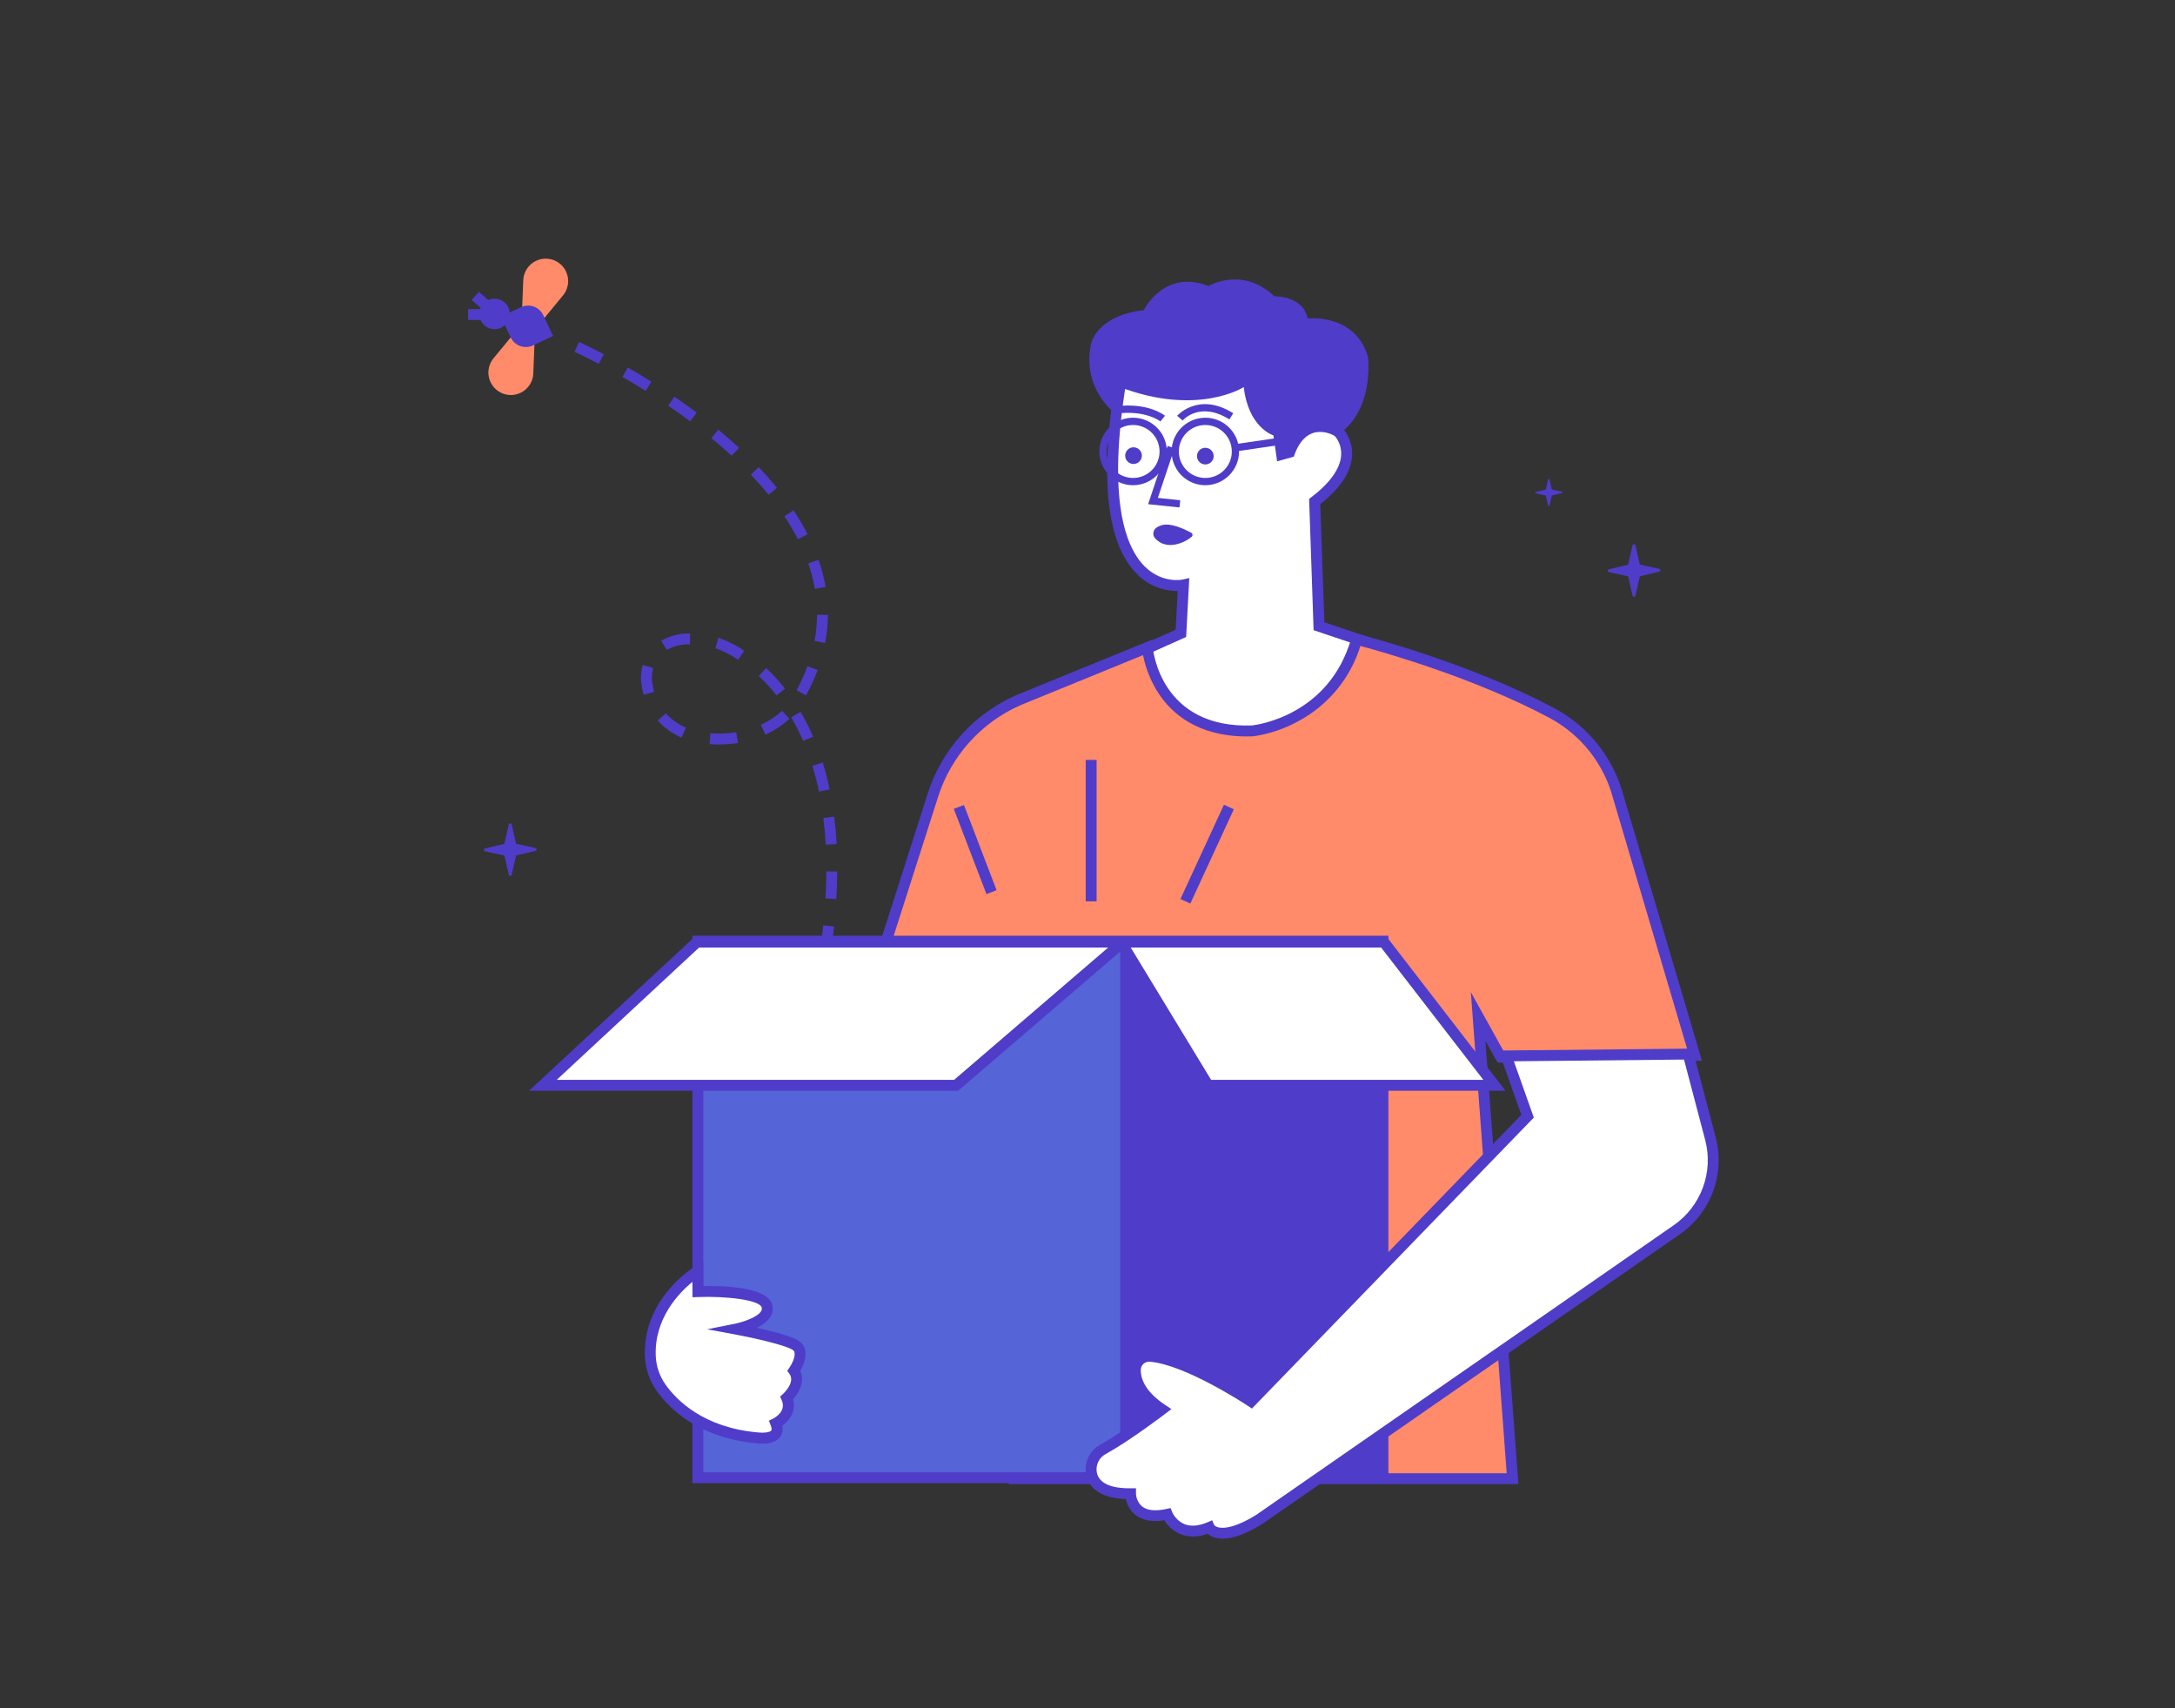 <svg width="298" height="234" viewBox="0 0 298 234" fill="none" xmlns="http://www.w3.org/2000/svg">
<rect x="0" y="0" width="298" height="234" fill="#333333" stroke="none"/>
<path d="M227.315 77.924L224.675 77.348L224.074 74.713C224.064 74.668 224.039 74.628 224.003 74.599C223.967 74.57 223.922 74.554 223.875 74.554C223.829 74.555 223.784 74.57 223.748 74.599C223.711 74.628 223.685 74.668 223.674 74.713L223.073 77.361L220.434 77.986C220.388 77.997 220.348 78.024 220.319 78.061C220.29 78.097 220.274 78.143 220.275 78.19C220.275 78.236 220.291 78.281 220.32 78.317C220.35 78.352 220.391 78.377 220.436 78.386L223.076 78.962L223.674 81.597C223.685 81.642 223.711 81.682 223.748 81.711C223.784 81.74 223.829 81.756 223.875 81.756C223.922 81.756 223.967 81.74 224.003 81.711C224.039 81.683 224.064 81.642 224.074 81.597L224.678 78.95L227.317 78.324C227.364 78.315 227.406 78.29 227.436 78.254C227.466 78.217 227.482 78.171 227.482 78.124C227.482 78.077 227.466 78.031 227.436 77.995C227.406 77.958 227.364 77.933 227.317 77.924H227.315ZM73.348 116.168L70.708 115.591L70.107 112.957C70.097 112.912 70.072 112.871 70.036 112.842C69.999 112.813 69.955 112.798 69.909 112.798C69.862 112.798 69.817 112.814 69.781 112.843C69.744 112.871 69.718 112.912 69.707 112.957L69.106 115.604L66.467 116.23C66.421 116.241 66.381 116.267 66.352 116.304C66.323 116.341 66.307 116.386 66.308 116.433C66.308 116.48 66.324 116.524 66.353 116.56C66.383 116.596 66.424 116.62 66.469 116.629L69.109 117.206L69.707 119.84C69.718 119.886 69.744 119.926 69.781 119.954C69.817 119.983 69.862 119.999 69.909 119.999C69.955 119.999 69.999 119.984 70.036 119.955C70.072 119.926 70.097 119.886 70.107 119.84L70.711 117.193L73.35 116.567C73.397 116.558 73.439 116.534 73.469 116.497C73.499 116.461 73.515 116.415 73.515 116.367C73.515 116.32 73.499 116.274 73.469 116.238C73.439 116.201 73.397 116.177 73.35 116.168H73.348ZM213.982 67.353L212.616 67.055L212.308 65.691C212.303 65.668 212.29 65.646 212.271 65.631C212.252 65.616 212.228 65.607 212.204 65.607C212.179 65.607 212.156 65.616 212.137 65.631C212.118 65.646 212.105 65.668 212.1 65.691L211.789 67.062L210.423 67.385C210.4 67.391 210.379 67.404 210.364 67.423C210.349 67.442 210.341 67.465 210.341 67.489C210.341 67.513 210.35 67.537 210.365 67.555C210.381 67.574 210.402 67.587 210.426 67.591L211.792 67.889L212.1 69.252C212.105 69.276 212.118 69.297 212.137 69.313C212.156 69.328 212.179 69.336 212.204 69.336C212.228 69.336 212.252 69.328 212.271 69.313C212.29 69.297 212.303 69.276 212.308 69.252L212.619 67.882L213.984 67.559C214.008 67.553 214.028 67.539 214.043 67.52C214.058 67.502 214.066 67.478 214.066 67.454C214.066 67.43 214.058 67.407 214.042 67.388C214.027 67.37 214.006 67.357 213.982 67.353Z" fill="#4F3CC9"/>
<path d="M71.523 42.684L71.692 38.387C71.712 37.899 71.848 37.423 72.088 36.998C72.329 36.573 72.667 36.211 73.074 35.942C73.482 35.673 73.948 35.505 74.434 35.452C74.919 35.399 75.41 35.462 75.867 35.636C76.323 35.81 76.732 36.091 77.059 36.455C77.385 36.819 77.621 37.255 77.745 37.728C77.869 38.201 77.879 38.697 77.773 39.174C77.668 39.651 77.45 40.097 77.138 40.473L74.407 43.786L71.523 42.684ZM70.354 45.765L67.622 49.078C67.311 49.455 67.093 49.9 66.988 50.377C66.883 50.854 66.893 51.349 67.017 51.822C67.141 52.294 67.376 52.731 67.703 53.094C68.029 53.458 68.437 53.739 68.894 53.913C69.35 54.088 69.841 54.151 70.327 54.099C70.813 54.045 71.279 53.878 71.687 53.609C72.095 53.34 72.433 52.978 72.673 52.552C72.913 52.127 73.049 51.65 73.068 51.162L73.239 46.865L70.354 45.765Z" fill="#FF8B6A"/>
<path d="M68.627 43.382L69.968 46.225C70.228 46.776 70.697 47.201 71.27 47.407C71.844 47.613 72.476 47.583 73.027 47.323L75.774 46.029L74.436 43.185C74.175 42.635 73.707 42.209 73.133 42.003C72.56 41.797 71.928 41.826 71.376 42.085L68.627 43.382Z" fill="#4F3CC9"/>
<path d="M67.758 45.095C68.912 45.095 69.847 44.16 69.847 43.006C69.847 41.853 68.912 40.918 67.758 40.918C66.605 40.918 65.67 41.853 65.67 43.006C65.67 44.16 66.605 45.095 67.758 45.095Z" fill="#4F3CC9"/>
<path d="M64.625 41.089L65.612 39.973L67.02 41.219L66.033 42.334L64.625 41.089Z" fill="#4F3CC9"/>
<path d="M64.127 43.83L64.137 42.34L66.017 42.353L66.007 43.843L64.127 43.83Z" fill="#4F3CC9"/>
<path d="M112.773 136.389L111.315 136.089C111.455 135.416 111.586 134.735 111.713 134.065L113.175 134.336C113.051 135.018 112.915 135.709 112.773 136.389ZM113.796 130.635L112.324 130.429C112.507 129.188 112.664 127.961 112.793 126.766L114.283 126.923C114.144 128.13 113.988 129.381 113.796 130.638V130.635ZM114.586 123.166L113.096 123.076C113.171 121.834 113.213 120.593 113.22 119.393H114.71C114.703 120.628 114.661 121.894 114.586 123.168V123.166ZM113.136 115.716C113.066 114.474 112.957 113.232 112.808 112.06L114.298 111.876C114.449 113.088 114.564 114.36 114.633 115.634L113.136 115.716ZM112.209 108.449C111.961 107.235 111.651 106.045 111.303 104.913L112.726 104.476C113.089 105.651 113.406 106.885 113.67 108.146L112.209 108.449ZM98.551 101.993C98.112 101.993 97.665 101.975 97.22 101.943L97.332 100.453C97.739 100.485 98.164 100.495 98.551 100.5C99.327 100.501 100.102 100.44 100.868 100.319L101.116 101.789C100.271 101.923 99.417 101.988 98.561 101.985L98.551 101.993ZM110.039 101.496C109.561 100.387 109.015 99.309 108.405 98.268L109.691 97.523C110.332 98.621 110.905 99.758 111.407 100.927L110.039 101.496ZM93.376 101.054C92.133 100.517 91.021 99.718 90.115 98.712L91.228 97.719C91.992 98.566 92.929 99.238 93.977 99.688L93.376 101.054ZM104.874 100.649L104.248 99.298C105.31 98.811 106.291 98.164 107.158 97.381L108.164 98.481C107.18 99.368 106.066 100.099 104.861 100.649H104.874ZM106.396 95.268C105.653 94.32 104.838 93.43 103.96 92.606L104.978 91.518C105.908 92.394 106.769 93.34 107.556 94.347L106.396 95.268ZM110.451 95.268L109.14 94.56C109.715 93.5 110.213 92.399 110.63 91.267L112.028 91.784C111.582 92.978 111.051 94.139 110.439 95.258L110.451 95.268ZM88.193 95.191C88.064 94.745 87.965 94.291 87.895 93.832C87.844 93.504 87.818 93.172 87.818 92.839C87.818 92.251 87.902 91.665 88.067 91.101L89.497 91.516C89.374 91.943 89.312 92.386 89.313 92.832C89.313 93.088 89.333 93.344 89.373 93.597C89.431 93.993 89.514 94.385 89.621 94.771L88.193 95.191ZM101.139 90.388C100.238 89.776 99.27 89.271 98.253 88.883L98.022 88.819L98.415 87.381L98.68 87.455C99.838 87.878 100.939 88.445 101.956 89.141L101.139 90.388ZM91.367 89.052L90.59 87.783C91.777 87.095 93.132 86.751 94.503 86.79H94.553L94.541 88.28H94.503C93.403 88.237 92.313 88.501 91.355 89.042L91.367 89.052ZM113.064 88.079L111.599 87.803C111.822 86.626 111.938 85.432 111.946 84.234H113.436C113.423 85.521 113.294 86.805 113.051 88.069L113.064 88.079ZM111.648 80.668C111.439 79.487 111.136 78.325 110.742 77.192L112.15 76.695C112.571 77.904 112.894 79.146 113.116 80.407L111.648 80.668ZM109.319 73.866C108.764 72.787 108.148 71.739 107.474 70.73L108.715 69.906C109.421 70.962 110.065 72.058 110.645 73.189L109.319 73.866ZM105.296 67.78C104.551 66.861 103.736 65.935 102.872 65.023L103.952 63.998C104.844 64.936 105.691 65.892 106.453 66.841L105.296 67.78ZM100.25 62.443C99.373 61.633 98.437 60.816 97.469 60.017L98.42 58.867C99.413 59.684 100.364 60.519 101.26 61.35L100.25 62.443ZM94.563 57.725C93.599 57.005 92.576 56.282 91.553 55.577L92.392 54.335C93.443 55.053 94.474 55.79 95.454 56.523L94.563 57.725ZM88.454 53.55C87.418 52.902 86.348 52.259 85.278 51.641L86.023 50.349C87.108 50.977 88.193 51.628 89.251 52.289L88.454 53.55ZM82.032 49.85C80.011 48.785 78.729 48.209 78.717 48.201L79.328 46.843C79.382 46.868 80.659 47.444 82.727 48.531L82.032 49.85Z" fill="#4F3CC9"/>
<path d="M186.725 87.813L180.715 85.791L180.121 68.704C187.467 63.129 183.35 59.133 183.35 59.133L183.037 51.315H153.721C148.258 83.174 162.15 80.122 162.15 80.122L161.797 86.76L154.421 90.055L154.714 102.864H187.743L186.725 87.813Z" fill="white"/>
<path d="M188.54 103.61H153.987L153.666 89.584L161.077 86.271L161.36 80.952C160.354 80.969 159.354 80.785 158.419 80.412C157.485 80.038 156.634 79.482 155.916 78.777C151.551 74.607 150.565 65.324 152.986 51.187L153.093 50.568H183.769L184.1 58.835C184.92 59.854 185.33 61.141 185.25 62.446C185.113 64.666 183.648 66.889 180.891 69.057L181.455 85.248L187.445 87.265L188.54 103.61ZM155.442 102.12H186.946L186.004 88.36L179.98 86.333L179.364 68.347L179.672 68.113C182.227 66.171 183.645 64.182 183.75 62.362C183.813 61.379 183.484 60.411 182.836 59.67L182.622 59.464L182.324 52.063H154.349C151.618 68.57 154.238 75.119 156.944 77.704C159.309 79.959 161.963 79.41 161.988 79.402L162.944 79.194L162.517 87.262L155.179 90.543L155.442 102.12Z" fill="#4F3CC9"/>
<path d="M170.411 53.029C170.411 53.029 164.138 57.09 153.438 53.029L152.919 56.769C152.919 56.769 148.2 53.409 149.467 47.191C149.467 47.191 150.103 43.255 156.703 42.493C156.703 42.493 159.495 36.781 165.589 39.192C165.589 39.192 170.158 36.401 174.601 40.59C174.601 40.59 178.534 40.464 179.17 43.635C179.17 43.635 185.642 42.875 187.42 48.85C187.42 48.85 188.435 56.471 182.977 59.777C182.977 59.777 179.041 57.231 177.265 62.563L174.981 63.199L174.472 59.645C174.472 59.645 171.045 58.614 170.411 53.029Z" fill="#4F3CC9"/>
<path d="M155.244 66.472C154.33 66.472 153.436 66.2 152.676 65.693C151.916 65.185 151.324 64.463 150.974 63.619C150.624 62.774 150.533 61.845 150.711 60.948C150.889 60.052 151.329 59.228 151.976 58.582C152.622 57.936 153.445 57.496 154.342 57.317C155.238 57.139 156.168 57.23 157.012 57.58C157.857 57.93 158.578 58.522 159.086 59.282C159.594 60.042 159.865 60.936 159.865 61.85C159.864 63.075 159.376 64.25 158.51 65.116C157.644 65.983 156.469 66.47 155.244 66.472ZM155.244 58.222C154.526 58.222 153.825 58.435 153.228 58.833C152.631 59.232 152.166 59.799 151.892 60.462C151.617 61.124 151.545 61.854 151.685 62.558C151.825 63.262 152.171 63.908 152.678 64.415C153.185 64.923 153.832 65.268 154.536 65.408C155.24 65.548 155.969 65.477 156.632 65.202C157.295 64.927 157.862 64.462 158.26 63.866C158.659 63.269 158.872 62.568 158.872 61.85C158.871 60.888 158.489 59.965 157.808 59.285C157.128 58.605 156.206 58.222 155.244 58.222ZM165.145 66.472C164.231 66.472 163.337 66.2 162.577 65.693C161.817 65.185 161.225 64.463 160.875 63.619C160.525 62.774 160.434 61.845 160.612 60.948C160.79 60.052 161.23 59.228 161.877 58.582C162.523 57.936 163.347 57.496 164.243 57.317C165.139 57.139 166.069 57.23 166.913 57.58C167.758 57.93 168.479 58.522 168.987 59.282C169.495 60.042 169.766 60.936 169.766 61.85C169.765 63.075 169.277 64.25 168.411 65.116C167.545 65.983 166.37 66.47 165.145 66.472ZM165.145 58.222C164.427 58.222 163.726 58.435 163.129 58.833C162.532 59.232 162.067 59.799 161.793 60.462C161.518 61.124 161.446 61.854 161.586 62.558C161.726 63.262 162.072 63.908 162.579 64.415C163.087 64.923 163.733 65.268 164.437 65.408C165.141 65.548 165.87 65.477 166.533 65.202C167.196 64.927 167.763 64.462 168.161 63.866C168.56 63.269 168.773 62.568 168.773 61.85C168.772 60.888 168.39 59.965 167.709 59.285C167.029 58.605 166.107 58.222 165.145 58.222Z" fill="#4F3CC9"/>
<path d="M155.305 63.563C155.936 63.563 156.448 63.052 156.448 62.421C156.448 61.79 155.936 61.278 155.305 61.278C154.675 61.278 154.163 61.79 154.163 62.421C154.163 63.052 154.675 63.563 155.305 63.563Z" fill="#4F3CC9"/>
<path d="M165.144 63.628C165.775 63.628 166.287 63.117 166.287 62.486C166.287 61.855 165.775 61.344 165.144 61.344C164.513 61.344 164.002 61.855 164.002 62.486C164.002 63.117 164.513 63.628 165.144 63.628Z" fill="#4F3CC9"/>
<path d="M169.196 60.855L174.811 60.031L174.955 61.014L169.341 61.838L169.196 60.855Z" fill="#4F3CC9"/>
<path d="M161.603 69.516L157.304 69.072L159.972 61.095L160.915 61.411L158.64 68.21L161.705 68.528L161.603 69.516ZM158.993 57.735C158.973 57.718 156.982 56.163 153.075 56.653L152.951 55.659C157.309 55.115 159.527 56.881 159.619 56.956L158.991 57.725L159.304 57.34L158.993 57.735ZM162.03 57.609L161.285 56.963C161.315 56.928 164.216 53.63 168.969 56.615L168.44 57.457C164.424 54.937 162.125 57.499 162.03 57.609ZM158.318 73.81C158.212 73.706 158.131 73.581 158.081 73.442C158.03 73.303 158.011 73.155 158.025 73.008C158.038 72.861 158.085 72.719 158.16 72.592C158.236 72.466 158.339 72.357 158.462 72.275C158.837 72.02 159.277 71.877 159.731 71.863C160.913 71.828 162.477 72.588 163.207 72.98C163.256 73.006 163.297 73.043 163.328 73.088C163.359 73.133 163.379 73.186 163.385 73.24C163.392 73.294 163.385 73.349 163.366 73.401C163.347 73.452 163.315 73.498 163.274 73.534C162.455 74.254 159.959 75.518 158.318 73.81Z" fill="#4F3CC9"/>
<path d="M157.198 88.709C157.198 88.709 158.191 100.629 171.601 100.133C171.601 100.133 182.652 99.015 185.88 87.592C185.88 87.592 200.646 91.282 212.66 97.699C214.881 98.886 216.833 100.519 218.393 102.496C219.954 104.472 221.09 106.749 221.73 109.184L232.195 144.584L205.623 144.833L202.519 139.245L207.237 202.57H138.945L137.207 150.668L115.354 147.937L127.817 108.948C128.738 106.064 130.263 103.409 132.291 101.16C134.319 98.912 136.804 97.123 139.578 95.911L157.198 88.709Z" fill="#FF8B6A"/>
<path d="M208.039 203.316H138.225L136.487 151.329L114.37 148.558L127.107 108.703C128.061 105.719 129.639 102.973 131.737 100.648C133.836 98.322 136.405 96.47 139.276 95.216L157.851 87.629L157.935 88.64C157.977 89.114 159.065 99.832 171.541 99.383C172.212 99.308 182.15 98.024 185.158 87.381L185.354 86.686L186.057 86.862C186.206 86.899 201.048 90.649 213.006 97.043C215.313 98.283 217.342 99.984 218.965 102.04C220.588 104.096 221.772 106.463 222.442 108.996L233.188 145.329L205.186 145.578L203.514 142.566L208.039 203.316ZM139.665 201.826H206.435L201.523 135.92L206.06 144.088L231.201 143.839L221.019 109.396C220.403 107.057 219.312 104.87 217.814 102.971C216.316 101.072 214.443 99.501 212.313 98.357C201.977 92.837 189.429 89.308 186.389 88.493C185.024 92.916 181.968 96.621 177.886 98.802C175.96 99.863 173.856 100.565 171.678 100.873H171.631C171.35 100.873 171.077 100.888 170.806 100.888C164.072 100.888 160.54 97.726 158.752 95.012C157.709 93.411 156.981 91.625 156.609 89.75L139.864 96.589C137.19 97.759 134.797 99.485 132.842 101.653C130.888 103.82 129.418 106.38 128.53 109.16L116.337 147.316L137.93 150.016L139.665 201.826Z" fill="#4F3CC9"/>
<path d="M95.611 128.939H189.481V202.446H95.611V128.939Z" fill="#5564D7"/>
<path d="M190.226 203.191H94.866V128.194H190.226V203.191ZM96.356 201.701H188.736V129.684H96.356V201.701Z" fill="#4F3CC9"/>
<path d="M74.379 148.682H130.999L153.846 129.063H95.487L74.379 148.682Z" fill="white"/>
<path d="M131.275 149.428H72.484L95.195 128.319H155.857L131.275 149.428ZM76.274 147.938H130.723L151.832 129.809H95.781L76.274 147.938Z" fill="#4F3CC9"/>
<path d="M153.473 128.939H189.481V202.446H153.473V128.939Z" fill="#4F3CC9"/>
<path d="M204.753 148.682H165.517L153.597 129.063H189.605L204.753 148.682Z" fill="white"/>
<path d="M206.271 149.428H165.097L152.273 128.319H189.978L206.271 149.428ZM165.937 147.938H203.236L189.233 129.809H154.921L165.937 147.938Z" fill="#4F3CC9"/>
<path d="M95.612 174.137C95.612 174.137 88.78 178.279 89.103 185.808C89.169 187.342 89.672 188.825 90.553 190.082C92.259 192.513 96.123 196.315 103.807 196.983C103.807 196.983 107.283 197.48 106.29 194.997C106.29 194.997 108.773 193.755 107.78 191.52C107.78 191.52 110.015 189.533 108.773 187.795C108.773 187.795 110.512 185.312 109.022 184.318C107.532 183.325 100.827 182.083 100.827 182.083C100.827 182.083 105.793 181.09 105.048 178.855C104.303 176.62 95.612 176.95 95.612 176.95V174.137Z" fill="white"/>
<path d="M104.484 197.772C104.229 197.773 103.974 197.757 103.722 197.723C95.656 197.015 91.628 192.898 89.944 190.504C88.98 189.132 88.43 187.511 88.36 185.835C88.02 177.958 94.931 173.667 95.226 173.498L96.356 172.812V176.185C99.088 176.135 104.983 176.307 105.756 178.619C105.854 178.904 105.889 179.207 105.858 179.508C105.826 179.808 105.73 180.098 105.574 180.357C105.192 181.017 104.459 181.524 103.687 181.902C105.793 182.368 108.475 183.054 109.433 183.692C109.666 183.844 109.866 184.042 110.02 184.274C110.173 184.506 110.278 184.767 110.327 185.04C110.521 186.068 109.99 187.203 109.642 187.804C110.33 189.267 109.453 190.817 108.649 191.708C109.128 193.387 108.105 194.658 107.174 195.326C107.24 195.596 107.246 195.877 107.19 196.149C107.134 196.421 107.018 196.677 106.851 196.898C106.275 197.628 105.227 197.772 104.484 197.772ZM94.866 175.609C93.028 177.119 89.626 180.633 89.847 185.771C89.906 187.161 90.362 188.507 91.161 189.647C92.698 191.83 96.391 195.59 103.871 196.24H103.91C104.573 196.332 105.463 196.24 105.674 195.977C105.761 195.868 105.731 195.602 105.597 195.267L105.348 194.631L105.962 194.326C106.148 194.229 107.779 193.332 107.104 191.817L106.883 191.321L107.29 190.961C107.305 190.946 109.006 189.394 108.172 188.229L107.861 187.795L108.162 187.362C108.492 186.886 108.976 185.907 108.862 185.314C108.851 185.236 108.823 185.162 108.78 185.096C108.737 185.031 108.68 184.975 108.614 184.934C107.621 184.271 103.23 183.28 100.695 182.81L96.892 182.105L100.685 181.348C101.822 181.119 103.809 180.444 104.293 179.609C104.342 179.532 104.372 179.445 104.381 179.354C104.39 179.263 104.378 179.171 104.345 179.085C104.012 178.08 99.49 177.543 95.653 177.69L94.881 177.72L94.866 175.609Z" fill="#4F3CC9"/>
<path d="M231.303 144.406L206.368 144.655L209.295 152.917L171.427 192.002C171.427 192.002 162.735 186.206 157.58 185.793C157.324 185.774 157.067 185.807 156.824 185.891C156.581 185.975 156.358 186.107 156.168 186.28C155.978 186.453 155.826 186.663 155.72 186.897C155.615 187.131 155.558 187.384 155.554 187.641C155.536 189.022 156.177 191.043 159.211 193.067C159.211 193.067 154.493 196.683 151.143 198.53C150.548 198.848 150.072 199.35 149.786 199.961C149.5 200.572 149.419 201.26 149.556 201.92C149.872 203.289 151.128 204.652 154.9 204.622C154.9 204.622 154.9 208.513 159.929 207.436C159.929 207.436 161.367 211.029 165.678 209.231C165.678 209.231 166.883 211.623 172.505 208.156L229.763 168.45C231.713 167.098 233.199 165.179 234.021 162.953C234.842 160.727 234.959 158.303 234.355 156.008L231.303 144.406Z" fill="white"/>
<path d="M167.521 210.793C167.172 210.796 166.824 210.751 166.488 210.659C166.112 210.557 165.763 210.374 165.465 210.123C164.059 210.619 162.785 210.619 161.668 210.147C160.779 209.762 160.033 209.109 159.532 208.28C157.836 208.548 156.492 208.28 155.531 207.513C154.874 206.964 154.423 206.208 154.25 205.37C150.381 205.228 149.162 203.537 148.831 202.099C148.659 201.281 148.756 200.429 149.108 199.671C149.46 198.913 150.047 198.289 150.783 197.892C153.224 196.541 156.468 194.195 157.953 193.092C155.348 191.066 154.791 189.039 154.809 187.644C154.814 187.285 154.893 186.931 155.04 186.604C155.187 186.277 155.4 185.984 155.665 185.742C155.93 185.5 156.242 185.315 156.581 185.199C156.92 185.082 157.28 185.036 157.637 185.063C162.246 185.421 169.334 189.782 171.318 191.043L208.439 152.73L205.317 143.919L231.874 143.656L235.075 155.825C235.713 158.267 235.587 160.847 234.713 163.216C233.839 165.584 232.26 167.628 230.188 169.071L172.912 208.804H172.895C170.747 210.128 168.944 210.793 167.521 210.793ZM166.339 208.903C166.647 209.343 168.236 209.924 172.095 207.547L229.338 167.839C231.159 166.57 232.547 164.774 233.315 162.693C234.083 160.611 234.195 158.344 233.635 156.197L230.729 145.156L207.418 145.39L210.15 153.103L171.529 192.965L171.012 192.62C170.928 192.565 162.423 186.931 157.523 186.548C157.368 186.536 157.212 186.556 157.065 186.607C156.918 186.658 156.783 186.738 156.669 186.844C156.554 186.947 156.462 187.073 156.398 187.214C156.334 187.354 156.3 187.507 156.299 187.661C156.276 189.335 157.426 190.994 159.626 192.459L160.493 193.037L159.664 193.671C159.47 193.82 154.853 197.343 151.503 199.196C151.05 199.435 150.686 199.815 150.466 200.278C150.246 200.742 150.182 201.264 150.284 201.766C150.612 203.197 152.166 203.912 154.896 203.889H155.641V204.634C155.657 204.965 155.739 205.289 155.882 205.588C156.025 205.886 156.227 206.153 156.475 206.373C157.173 206.929 158.28 207.048 159.77 206.73L160.384 206.599L160.617 207.182C160.953 207.898 161.535 208.469 162.256 208.792C163.12 209.149 164.173 209.072 165.388 208.568L166.088 208.275L166.339 208.903Z" fill="#4F3CC9"/>
<path d="M161.735 123.16L167.694 110.247L169.047 110.871L163.088 123.784L161.735 123.16Z" fill="#4F3CC9"/>
<path d="M148.754 104.106H150.244V123.476H148.754V104.106Z" fill="#4F3CC9"/>
<path d="M130.682 110.816L132.073 110.283L136.544 121.955L135.153 122.488L130.682 110.816Z" fill="#4F3CC9"/>
</svg>
